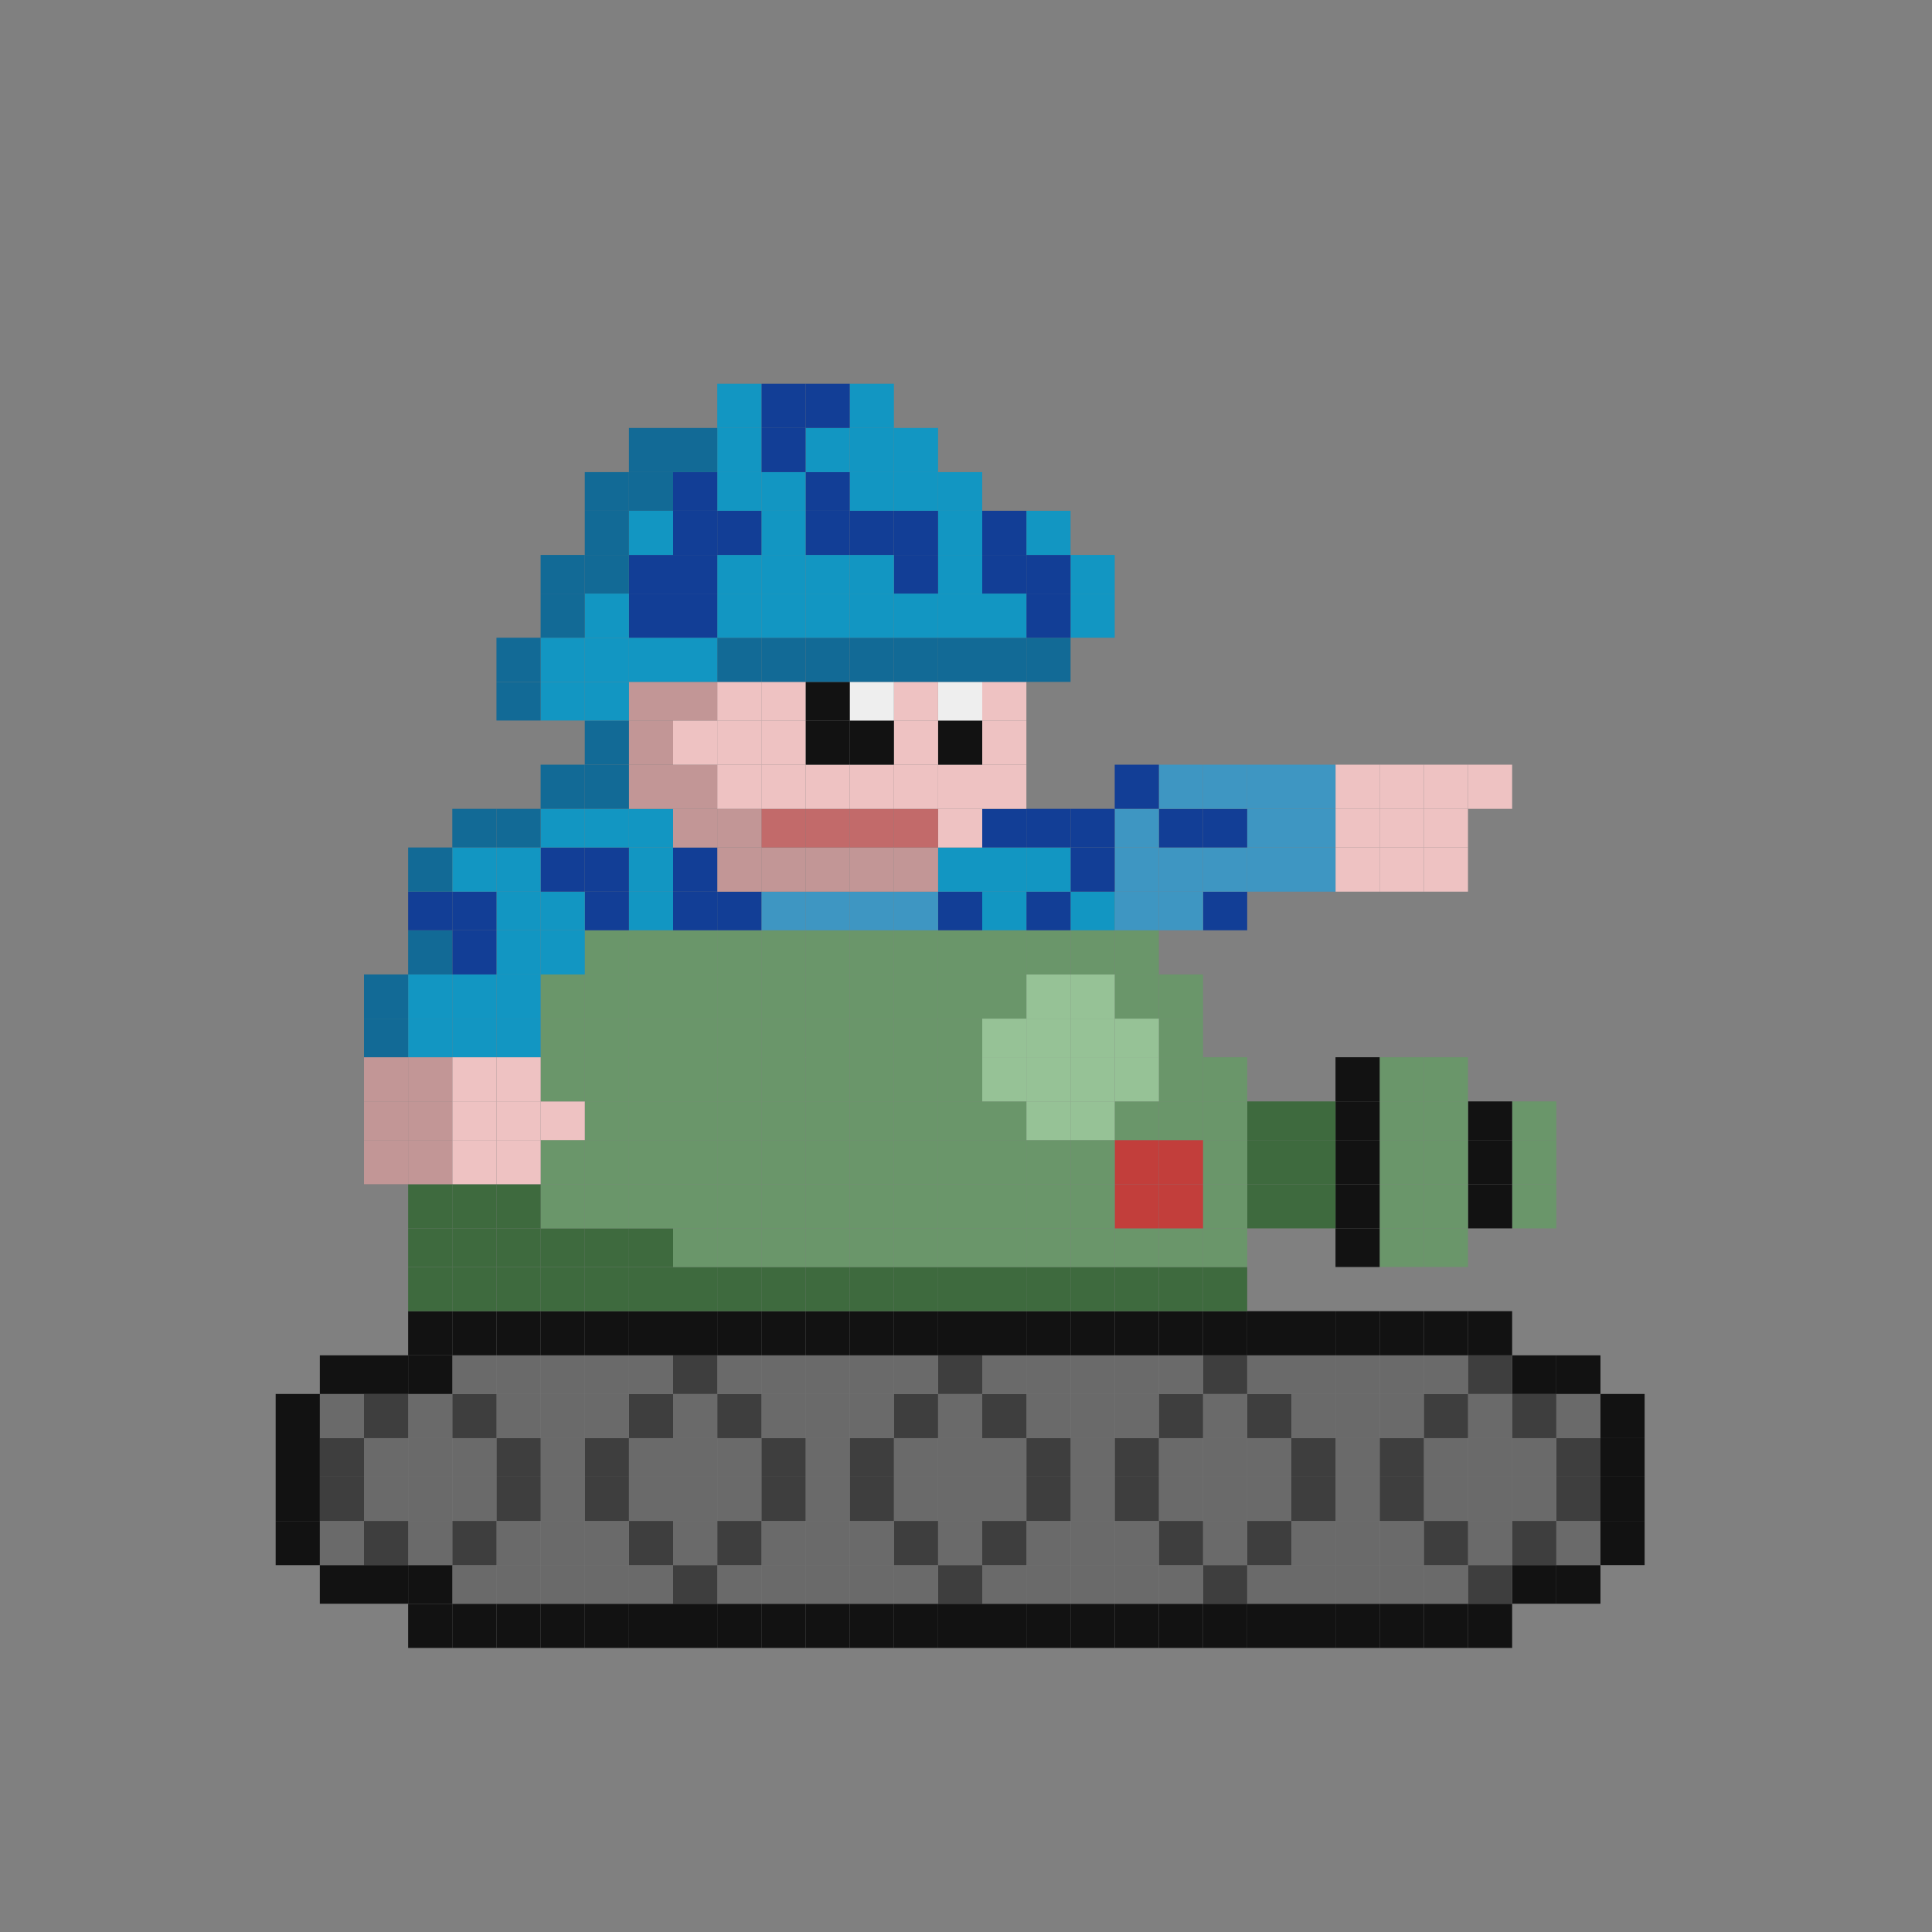 <svg id="Calque_1" data-name="Calque 1" xmlns="http://www.w3.org/2000/svg" viewBox="0 0 350 350"><rect x="0" y="0" width="350" height="350" fill="#808080" stroke="none"/><defs><style>.cls-1{opacity:0.86;}.cls-2{fill:#666;}.cls-3{fill:#333;}.cls-4{fill:#696;}.cls-5{fill:#fcc;}.cls-6{fill:#363;}.cls-7{fill:#39c;}.cls-8{fill:#039;}.cls-9{fill:#cc3330;}.cls-10{fill:#9c9;}.cls-11{fill:#09c;}.cls-12{fill:#069;}.cls-13{fill:#fff;}.cls-14{fill:#c99;}.cls-15{fill:#c66;}</style></defs><g class="cls-1"><rect x="289.94" y="275.53" width="8" height="8"/><rect x="289.94" y="267.53" width="8" height="8"/><rect x="289.94" y="260.53" width="8" height="7"/><rect x="289.94" y="252.53" width="8" height="8"/><rect x="281.94" y="283.53" width="8" height="7"/><rect class="cls-2" x="281.94" y="275.53" width="8" height="8"/><rect class="cls-3" x="281.94" y="267.53" width="8" height="8"/><rect class="cls-3" x="281.94" y="260.53" width="8" height="7"/><rect class="cls-2" x="281.94" y="252.53" width="8" height="8"/><rect x="281.94" y="245.53" width="8" height="7"/><rect x="273.94" y="283.53" width="8" height="7"/><rect class="cls-3" x="273.94" y="275.53" width="8" height="8"/><rect class="cls-2" x="273.94" y="267.53" width="8" height="8"/><rect class="cls-2" x="273.94" y="260.53" width="8" height="7"/><rect class="cls-3" x="273.94" y="252.53" width="8" height="8"/><rect x="273.94" y="245.53" width="8" height="7"/><rect class="cls-4" x="273.94" y="214.53" width="8" height="8"/><rect class="cls-4" x="273.94" y="206.53" width="8" height="8"/><rect class="cls-4" x="273.94" y="199.53" width="8" height="7"/><polygon points="273.94 298.04 273.94 298.54 265.94 298.54 265.94 298.04 265.94 290.54 273.94 290.54 273.94 298.04"/><rect class="cls-3" x="265.94" y="283.53" width="8" height="7"/><rect class="cls-2" x="265.94" y="275.53" width="8" height="8"/><rect class="cls-2" x="265.94" y="267.53" width="8" height="8"/><rect class="cls-2" x="265.94" y="260.53" width="8" height="7"/><rect class="cls-2" x="265.94" y="252.53" width="8" height="8"/><rect class="cls-3" x="265.94" y="245.53" width="8" height="7"/><rect x="265.94" y="237.53" width="8" height="8"/><rect x="265.94" y="214.53" width="8" height="8"/><rect x="265.94" y="206.53" width="8" height="8"/><rect x="265.94" y="199.53" width="8" height="7"/><rect class="cls-5" x="265.94" y="138.53" width="8" height="8"/><polygon points="265.94 298.04 265.94 298.54 257.94 298.54 257.94 298.04 257.94 290.54 265.94 290.54 265.94 298.04"/><rect class="cls-2" x="257.94" y="283.53" width="8" height="7"/><rect class="cls-3" x="257.94" y="275.53" width="8" height="8"/><rect class="cls-2" x="257.94" y="267.53" width="8" height="8"/><rect class="cls-2" x="257.94" y="260.53" width="8" height="7"/><rect class="cls-3" x="257.94" y="252.53" width="8" height="8"/><rect class="cls-2" x="257.94" y="245.53" width="8" height="7"/><rect x="257.94" y="237.53" width="8" height="8"/><rect class="cls-4" x="257.94" y="222.53" width="8" height="7"/><rect class="cls-4" x="257.94" y="214.53" width="8" height="8"/><rect class="cls-4" x="257.94" y="206.53" width="8" height="8"/><rect class="cls-4" x="257.94" y="199.53" width="8" height="7"/><rect class="cls-4" x="257.94" y="191.53" width="8" height="8"/><rect class="cls-5" x="257.94" y="153.53" width="8" height="8"/><rect class="cls-5" x="257.94" y="146.53" width="8" height="7"/><rect class="cls-5" x="257.94" y="138.53" width="8" height="8"/><polygon points="257.94 298.04 257.94 298.54 249.94 298.54 249.94 298.04 249.94 290.54 257.94 290.54 257.94 298.04"/><rect class="cls-2" x="249.94" y="283.53" width="8" height="7"/><rect class="cls-2" x="249.94" y="275.53" width="8" height="8"/><rect class="cls-3" x="249.94" y="267.53" width="8" height="8"/><rect class="cls-3" x="249.94" y="260.53" width="8" height="7"/><rect class="cls-2" x="249.94" y="252.53" width="8" height="8"/><rect class="cls-2" x="249.94" y="245.53" width="8" height="7"/><rect x="249.94" y="237.53" width="8" height="8"/><rect class="cls-4" x="249.94" y="222.53" width="8" height="7"/><rect class="cls-4" x="249.94" y="214.53" width="8" height="8"/><rect class="cls-4" x="249.94" y="206.53" width="8" height="8"/><rect class="cls-4" x="249.94" y="199.53" width="8" height="7"/><rect class="cls-4" x="249.94" y="191.53" width="8" height="8"/><rect class="cls-5" x="249.94" y="153.53" width="8" height="8"/><rect class="cls-5" x="249.94" y="146.53" width="8" height="7"/><rect class="cls-5" x="249.94" y="138.53" width="8" height="8"/><polygon points="249.94 298.04 249.94 298.54 241.94 298.54 241.94 298.04 241.94 290.54 249.94 290.54 249.94 298.04"/><rect class="cls-2" x="241.94" y="283.53" width="8" height="7"/><rect class="cls-2" x="241.94" y="275.53" width="8" height="8"/><rect class="cls-2" x="241.94" y="267.53" width="8" height="8"/><rect class="cls-2" x="241.94" y="260.53" width="8" height="7"/><rect class="cls-2" x="241.94" y="252.53" width="8" height="8"/><rect class="cls-2" x="241.94" y="245.53" width="8" height="7"/><rect x="241.94" y="237.53" width="8" height="8"/><rect x="241.94" y="222.53" width="8" height="7"/><rect x="241.94" y="214.53" width="8" height="8"/><rect x="241.94" y="206.53" width="8" height="8"/><rect x="241.94" y="199.53" width="8" height="7"/><rect x="241.94" y="191.53" width="8" height="8"/><rect class="cls-5" x="241.94" y="153.53" width="8" height="8"/><rect class="cls-5" x="241.94" y="146.53" width="8" height="7"/><rect class="cls-5" x="241.94" y="138.53" width="8" height="8"/><polygon points="241.94 298.04 241.94 298.54 233.94 298.54 233.94 298.04 233.94 290.54 241.94 290.54 241.94 298.04"/><rect class="cls-2" x="233.94" y="283.53" width="8" height="7"/><rect class="cls-2" x="233.94" y="275.53" width="8" height="8"/><rect class="cls-3" x="233.94" y="267.53" width="8" height="8"/><rect class="cls-3" x="233.94" y="260.53" width="8" height="7"/><rect class="cls-2" x="233.94" y="252.53" width="8" height="8"/><rect class="cls-2" x="233.94" y="245.53" width="8" height="7"/><rect x="233.94" y="237.53" width="8" height="8"/><rect class="cls-6" x="233.94" y="214.53" width="8" height="8"/><rect class="cls-6" x="233.94" y="206.53" width="8" height="8"/><rect class="cls-6" x="233.94" y="199.53" width="8" height="7"/><rect class="cls-7" x="233.94" y="153.53" width="8" height="8"/><rect class="cls-7" x="233.94" y="146.53" width="8" height="7"/><rect class="cls-7" x="233.94" y="138.53" width="8" height="8"/><polygon points="233.94 298.04 233.94 298.54 225.94 298.54 225.94 298.04 225.94 290.54 233.94 290.54 233.94 298.04"/><rect class="cls-2" x="225.94" y="283.53" width="8" height="7"/><rect class="cls-3" x="225.94" y="275.53" width="8" height="8"/><rect class="cls-2" x="225.94" y="267.53" width="8" height="8"/><rect class="cls-2" x="225.94" y="260.53" width="8" height="7"/><rect class="cls-3" x="225.94" y="252.53" width="8" height="8"/><rect class="cls-2" x="225.94" y="245.53" width="8" height="7"/><rect x="225.94" y="237.53" width="8" height="8"/><rect class="cls-6" x="225.94" y="214.53" width="8" height="8"/><rect class="cls-6" x="225.94" y="206.53" width="8" height="8"/><rect class="cls-6" x="225.94" y="199.53" width="8" height="7"/><rect class="cls-7" x="225.94" y="153.53" width="8" height="8"/><rect class="cls-7" x="225.94" y="146.53" width="8" height="7"/><rect class="cls-7" x="225.94" y="138.53" width="8" height="8"/><polygon points="225.94 298.04 225.94 298.54 217.94 298.54 217.94 298.04 217.94 290.54 225.94 290.54 225.94 298.04"/><rect class="cls-3" x="217.94" y="283.53" width="8" height="7"/><rect class="cls-2" x="217.94" y="275.53" width="8" height="8"/><rect class="cls-2" x="217.94" y="267.53" width="8" height="8"/><rect class="cls-2" x="217.94" y="260.53" width="8" height="7"/><rect class="cls-2" x="217.94" y="252.53" width="8" height="8"/><rect class="cls-3" x="217.94" y="245.53" width="8" height="7"/><rect x="217.94" y="237.53" width="8" height="8"/><rect class="cls-6" x="217.94" y="229.53" width="8" height="8"/><rect class="cls-4" x="217.94" y="222.53" width="8" height="7"/><rect class="cls-4" x="217.94" y="214.53" width="8" height="8"/><rect class="cls-4" x="217.94" y="206.53" width="8" height="8"/><rect class="cls-4" x="217.94" y="199.53" width="8" height="7"/><rect class="cls-4" x="217.94" y="191.53" width="8" height="8"/><rect class="cls-8" x="217.94" y="161.53" width="8" height="7"/><rect class="cls-7" x="217.94" y="153.53" width="8" height="8"/><rect class="cls-8" x="217.94" y="146.53" width="8" height="7"/><rect class="cls-7" x="217.94" y="138.53" width="8" height="8"/><polygon points="217.94 298.04 217.94 298.54 209.94 298.54 209.94 298.04 209.94 290.54 217.94 290.54 217.94 298.04"/><rect class="cls-2" x="209.94" y="283.53" width="8" height="7"/><rect class="cls-3" x="209.94" y="275.53" width="8" height="8"/><rect class="cls-2" x="209.94" y="267.53" width="8" height="8"/><rect class="cls-2" x="209.94" y="260.53" width="8" height="7"/><rect class="cls-3" x="209.94" y="252.53" width="8" height="8"/><rect class="cls-2" x="209.94" y="245.53" width="8" height="7"/><rect x="209.94" y="237.53" width="8" height="8"/><rect class="cls-6" x="209.94" y="229.53" width="8" height="8"/><rect class="cls-4" x="209.94" y="222.53" width="8" height="7"/><rect class="cls-9" x="209.94" y="214.53" width="8" height="8"/><rect class="cls-9" x="209.94" y="206.53" width="8" height="8"/><rect class="cls-4" x="209.94" y="199.53" width="8" height="7"/><rect class="cls-4" x="209.94" y="191.53" width="8" height="8"/><rect class="cls-4" x="209.94" y="184.53" width="8" height="7"/><rect class="cls-4" x="209.94" y="176.53" width="8" height="8"/><rect class="cls-7" x="209.94" y="161.53" width="8" height="7"/><rect class="cls-7" x="209.94" y="153.53" width="8" height="8"/><rect class="cls-8" x="209.94" y="146.53" width="8" height="7"/><rect class="cls-7" x="209.94" y="138.53" width="8" height="8"/><polygon points="209.94 298.04 209.94 298.54 201.94 298.54 201.94 298.04 201.94 290.54 209.94 290.54 209.94 298.04"/><rect class="cls-2" x="201.94" y="283.53" width="8" height="7"/><rect class="cls-2" x="201.94" y="275.53" width="8" height="8"/><rect class="cls-3" x="201.94" y="267.53" width="8" height="8"/><rect class="cls-3" x="201.94" y="260.53" width="8" height="7"/><rect class="cls-2" x="201.94" y="252.53" width="8" height="8"/><rect class="cls-2" x="201.94" y="245.53" width="8" height="7"/><rect x="201.94" y="237.53" width="8" height="8"/><rect class="cls-6" x="201.94" y="229.53" width="8" height="8"/><rect class="cls-4" x="201.94" y="222.53" width="8" height="7"/><rect class="cls-9" x="201.94" y="214.53" width="8" height="8"/><rect class="cls-9" x="201.94" y="206.53" width="8" height="8"/><rect class="cls-4" x="201.94" y="199.53" width="8" height="7"/><rect class="cls-10" x="201.94" y="191.53" width="8" height="8"/><rect class="cls-10" x="201.94" y="184.53" width="8" height="7"/><rect class="cls-4" x="201.94" y="176.53" width="8" height="8"/><rect class="cls-4" x="201.94" y="168.53" width="8" height="8"/><rect class="cls-7" x="201.94" y="161.53" width="8" height="7"/><rect class="cls-7" x="201.94" y="153.53" width="8" height="8"/><rect class="cls-7" x="201.94" y="146.53" width="8" height="7"/><rect class="cls-8" x="201.94" y="138.53" width="8" height="8"/><polygon points="201.94 298.04 201.94 298.54 193.94 298.54 193.94 298.04 193.94 290.54 201.94 290.54 201.94 298.04"/><rect class="cls-2" x="193.94" y="283.53" width="8" height="7"/><rect class="cls-2" x="193.94" y="275.53" width="8" height="8"/><rect class="cls-2" x="193.94" y="267.53" width="8" height="8"/><rect class="cls-2" x="193.94" y="260.53" width="8" height="7"/><rect class="cls-2" x="193.94" y="252.53" width="8" height="8"/><rect class="cls-2" x="193.94" y="245.53" width="8" height="7"/><rect x="193.94" y="237.53" width="8" height="8"/><rect class="cls-6" x="193.94" y="229.53" width="8" height="8"/><rect class="cls-4" x="193.94" y="222.53" width="8" height="7"/><rect class="cls-4" x="193.94" y="214.53" width="8" height="8"/><rect class="cls-4" x="193.94" y="206.53" width="8" height="8"/><rect class="cls-10" x="193.94" y="199.53" width="8" height="7"/><rect class="cls-10" x="193.94" y="191.53" width="8" height="8"/><rect class="cls-10" x="193.94" y="184.53" width="8" height="7"/><rect class="cls-10" x="193.94" y="176.53" width="8" height="8"/><rect class="cls-4" x="193.94" y="168.53" width="8" height="8"/><rect class="cls-11" x="193.94" y="161.53" width="8" height="7"/><rect class="cls-8" x="193.94" y="153.53" width="8" height="8"/><rect class="cls-8" x="193.94" y="146.53" width="8" height="7"/><rect class="cls-11" x="193.94" y="107.53" width="8" height="8"/><rect class="cls-11" x="193.94" y="100.53" width="8" height="7"/><polygon points="193.94 298.04 193.94 298.54 185.94 298.54 185.94 298.04 185.94 290.54 193.94 290.54 193.94 298.04"/><rect class="cls-2" x="185.94" y="283.53" width="8" height="7"/><rect class="cls-2" x="185.94" y="275.53" width="8" height="8"/><rect class="cls-3" x="185.94" y="267.53" width="8" height="8"/><rect class="cls-3" x="185.94" y="260.53" width="8" height="7"/><rect class="cls-2" x="185.94" y="252.53" width="8" height="8"/><rect class="cls-2" x="185.94" y="245.53" width="8" height="7"/><rect x="185.94" y="237.53" width="8" height="8"/><rect class="cls-6" x="185.94" y="229.53" width="8" height="8"/><rect class="cls-4" x="185.94" y="222.53" width="8" height="7"/><rect class="cls-4" x="185.94" y="214.53" width="8" height="8"/><rect class="cls-4" x="185.94" y="206.53" width="8" height="8"/><rect class="cls-10" x="185.94" y="199.53" width="8" height="7"/><rect class="cls-10" x="185.94" y="191.53" width="8" height="8"/><rect class="cls-10" x="185.94" y="184.53" width="8" height="7"/><rect class="cls-10" x="185.94" y="176.53" width="8" height="8"/><rect class="cls-4" x="185.94" y="168.53" width="8" height="8"/><rect class="cls-8" x="185.94" y="161.53" width="8" height="7"/><rect class="cls-11" x="185.94" y="153.53" width="8" height="8"/><rect class="cls-8" x="185.94" y="146.53" width="8" height="7"/><rect class="cls-12" x="185.94" y="115.53" width="8" height="8"/><rect class="cls-8" x="185.94" y="107.53" width="8" height="8"/><rect class="cls-8" x="185.94" y="100.53" width="8" height="7"/><rect class="cls-11" x="185.94" y="92.53" width="8" height="8"/><polygon points="185.94 298.04 185.94 298.54 177.94 298.54 177.94 298.04 177.94 290.54 185.94 290.54 185.94 298.04"/><rect class="cls-2" x="177.94" y="283.53" width="8" height="7"/><rect class="cls-3" x="177.94" y="275.53" width="8" height="8"/><rect class="cls-2" x="177.94" y="267.53" width="8" height="8"/><rect class="cls-2" x="177.94" y="260.53" width="8" height="7"/><rect class="cls-3" x="177.94" y="252.53" width="8" height="8"/><rect class="cls-2" x="177.94" y="245.53" width="8" height="7"/><rect x="177.94" y="237.53" width="8" height="8"/><rect class="cls-6" x="177.94" y="229.53" width="8" height="8"/><rect class="cls-4" x="177.94" y="222.53" width="8" height="7"/><rect class="cls-4" x="177.94" y="214.53" width="8" height="8"/><rect class="cls-4" x="177.94" y="206.53" width="8" height="8"/><rect class="cls-4" x="177.94" y="199.53" width="8" height="7"/><rect class="cls-10" x="177.94" y="191.53" width="8" height="8"/><rect class="cls-10" x="177.94" y="184.53" width="8" height="7"/><rect class="cls-4" x="177.94" y="176.53" width="8" height="8"/><rect class="cls-4" x="177.94" y="168.53" width="8" height="8"/><rect class="cls-11" x="177.94" y="161.53" width="8" height="7"/><rect class="cls-11" x="177.94" y="153.53" width="8" height="8"/><rect class="cls-8" x="177.94" y="146.53" width="8" height="7"/><rect class="cls-5" x="177.94" y="138.53" width="8" height="8"/><rect class="cls-5" x="177.94" y="130.53" width="8" height="8"/><rect class="cls-5" x="177.94" y="123.53" width="8" height="7"/><rect class="cls-12" x="177.94" y="115.53" width="8" height="8"/><rect class="cls-11" x="177.94" y="107.53" width="8" height="8"/><rect class="cls-8" x="177.94" y="100.53" width="8" height="7"/><rect class="cls-8" x="177.94" y="92.53" width="8" height="8"/><polygon points="177.94 298.04 177.94 298.54 169.94 298.54 169.94 298.04 169.94 290.54 177.94 290.54 177.94 298.04"/><rect class="cls-3" x="169.94" y="283.53" width="8" height="7"/><rect class="cls-2" x="169.94" y="275.53" width="8" height="8"/><rect class="cls-2" x="169.94" y="267.53" width="8" height="8"/><rect class="cls-2" x="169.94" y="260.53" width="8" height="7"/><rect class="cls-2" x="169.94" y="252.53" width="8" height="8"/><rect class="cls-3" x="169.94" y="245.53" width="8" height="7"/><rect x="169.94" y="237.53" width="8" height="8"/><rect class="cls-6" x="169.94" y="229.53" width="8" height="8"/><rect class="cls-4" x="169.94" y="222.53" width="8" height="7"/><rect class="cls-4" x="169.94" y="214.53" width="8" height="8"/><rect class="cls-4" x="169.94" y="206.53" width="8" height="8"/><rect class="cls-4" x="169.94" y="199.53" width="8" height="7"/><rect class="cls-4" x="169.94" y="191.53" width="8" height="8"/><rect class="cls-4" x="169.94" y="184.53" width="8" height="7"/><rect class="cls-4" x="169.94" y="176.53" width="8" height="8"/><rect class="cls-4" x="169.94" y="168.53" width="8" height="8"/><rect class="cls-8" x="169.94" y="161.53" width="8" height="7"/><rect class="cls-11" x="169.94" y="153.53" width="8" height="8"/><rect class="cls-5" x="169.94" y="146.53" width="8" height="7"/><rect class="cls-5" x="169.94" y="138.53" width="8" height="8"/><rect x="169.94" y="130.53" width="8" height="8"/><rect class="cls-13" x="169.94" y="123.53" width="8" height="7"/><rect class="cls-12" x="169.94" y="115.53" width="8" height="8"/><rect class="cls-11" x="169.94" y="107.53" width="8" height="8"/><rect class="cls-11" x="169.94" y="100.53" width="8" height="7"/><rect class="cls-11" x="169.94" y="92.53" width="8" height="8"/><rect class="cls-11" x="169.94" y="85.53" width="8" height="7"/><polygon points="169.94 298.04 169.94 298.54 161.94 298.54 161.94 298.04 161.94 290.54 169.94 290.54 169.94 298.04"/><rect class="cls-2" x="161.94" y="283.53" width="8" height="7"/><rect class="cls-3" x="161.94" y="275.53" width="8" height="8"/><rect class="cls-2" x="161.94" y="267.53" width="8" height="8"/><rect class="cls-2" x="161.94" y="260.53" width="8" height="7"/><rect class="cls-3" x="161.94" y="252.53" width="8" height="8"/><rect class="cls-2" x="161.94" y="245.53" width="8" height="7"/><rect x="161.94" y="237.53" width="8" height="8"/><rect class="cls-6" x="161.94" y="229.53" width="8" height="8"/><rect class="cls-4" x="161.94" y="222.53" width="8" height="7"/><rect class="cls-4" x="161.94" y="214.53" width="8" height="8"/><rect class="cls-4" x="161.94" y="206.53" width="8" height="8"/><rect class="cls-4" x="161.94" y="199.53" width="8" height="7"/><rect class="cls-4" x="161.94" y="191.53" width="8" height="8"/><rect class="cls-4" x="161.94" y="184.53" width="8" height="7"/><rect class="cls-4" x="161.94" y="176.53" width="8" height="8"/><rect class="cls-4" x="161.94" y="168.53" width="8" height="8"/><rect class="cls-7" x="161.94" y="161.53" width="8" height="7"/><rect class="cls-14" x="161.94" y="153.53" width="8" height="8"/><rect class="cls-15" x="161.94" y="146.53" width="8" height="7"/><rect class="cls-5" x="161.94" y="138.53" width="8" height="8"/><rect class="cls-5" x="161.94" y="130.53" width="8" height="8"/><rect class="cls-5" x="161.94" y="123.53" width="8" height="7"/><rect class="cls-12" x="161.94" y="115.53" width="8" height="8"/><rect class="cls-11" x="161.94" y="107.53" width="8" height="8"/><rect class="cls-8" x="161.94" y="100.53" width="8" height="7"/><rect class="cls-8" x="161.94" y="92.53" width="8" height="8"/><rect class="cls-11" x="161.94" y="85.53" width="8" height="7"/><rect class="cls-11" x="161.94" y="77.53" width="8" height="8"/><polygon points="161.94 298.04 161.94 298.54 153.94 298.54 153.94 298.04 153.94 290.54 161.94 290.54 161.94 298.04"/><rect class="cls-2" x="153.94" y="283.53" width="8" height="7"/><rect class="cls-2" x="153.94" y="275.53" width="8" height="8"/><rect class="cls-3" x="153.94" y="267.53" width="8" height="8"/><rect class="cls-3" x="153.94" y="260.53" width="8" height="7"/><rect class="cls-2" x="153.94" y="252.53" width="8" height="8"/><rect class="cls-2" x="153.94" y="245.53" width="8" height="7"/><rect x="153.94" y="237.53" width="8" height="8"/><rect class="cls-6" x="153.94" y="229.53" width="8" height="8"/><rect class="cls-4" x="153.94" y="222.53" width="8" height="7"/><rect class="cls-4" x="153.94" y="214.53" width="8" height="8"/><rect class="cls-4" x="153.94" y="206.53" width="8" height="8"/><rect class="cls-4" x="153.94" y="199.53" width="8" height="7"/><rect class="cls-4" x="153.94" y="191.53" width="8" height="8"/><rect class="cls-4" x="153.94" y="184.53" width="8" height="7"/><rect class="cls-4" x="153.94" y="176.53" width="8" height="8"/><rect class="cls-4" x="153.94" y="168.53" width="8" height="8"/><rect class="cls-7" x="153.94" y="161.53" width="8" height="7"/><rect class="cls-14" x="153.94" y="153.53" width="8" height="8"/><rect class="cls-15" x="153.94" y="146.53" width="8" height="7"/><rect class="cls-5" x="153.94" y="138.53" width="8" height="8"/><rect x="153.94" y="130.53" width="8" height="8"/><rect class="cls-13" x="153.94" y="123.53" width="8" height="7"/><rect class="cls-12" x="153.94" y="115.53" width="8" height="8"/><rect class="cls-11" x="153.94" y="107.53" width="8" height="8"/><rect class="cls-11" x="153.94" y="100.53" width="8" height="7"/><rect class="cls-8" x="153.94" y="92.53" width="8" height="8"/><rect class="cls-11" x="153.94" y="85.53" width="8" height="7"/><rect class="cls-11" x="153.94" y="77.53" width="8" height="8"/><rect class="cls-11" x="153.94" y="69.53" width="8" height="8"/><polygon points="153.94 298.04 153.94 298.54 145.94 298.54 145.94 298.04 145.94 290.54 153.94 290.54 153.94 298.04"/><rect class="cls-2" x="145.94" y="283.53" width="8" height="7"/><rect class="cls-2" x="145.94" y="275.53" width="8" height="8"/><rect class="cls-2" x="145.94" y="267.53" width="8" height="8"/><rect class="cls-2" x="145.94" y="260.53" width="8" height="7"/><rect class="cls-2" x="145.94" y="252.53" width="8" height="8"/><rect class="cls-2" x="145.94" y="245.53" width="8" height="7"/><rect x="145.94" y="237.53" width="8" height="8"/><rect class="cls-6" x="145.94" y="229.53" width="8" height="8"/><rect class="cls-4" x="145.94" y="222.53" width="8" height="7"/><rect class="cls-4" x="145.94" y="214.53" width="8" height="8"/><rect class="cls-4" x="145.94" y="206.53" width="8" height="8"/><rect class="cls-4" x="145.94" y="199.53" width="8" height="7"/><rect class="cls-4" x="145.94" y="191.53" width="8" height="8"/><rect class="cls-4" x="145.94" y="184.53" width="8" height="7"/><rect class="cls-4" x="145.94" y="176.53" width="8" height="8"/><rect class="cls-4" x="145.94" y="168.53" width="8" height="8"/><rect class="cls-7" x="145.94" y="161.53" width="8" height="7"/><rect class="cls-14" x="145.94" y="153.53" width="8" height="8"/><rect class="cls-15" x="145.94" y="146.53" width="8" height="7"/><rect class="cls-5" x="145.94" y="138.53" width="8" height="8"/><rect x="145.94" y="130.53" width="8" height="8"/><rect x="145.94" y="123.53" width="8" height="7"/><rect class="cls-12" x="145.94" y="115.53" width="8" height="8"/><rect class="cls-11" x="145.94" y="107.53" width="8" height="8"/><rect class="cls-11" x="145.94" y="100.53" width="8" height="7"/><rect class="cls-8" x="145.94" y="92.53" width="8" height="8"/><rect class="cls-8" x="145.94" y="85.53" width="8" height="7"/><rect class="cls-11" x="145.94" y="77.53" width="8" height="8"/><rect class="cls-8" x="145.94" y="69.53" width="8" height="8"/><polygon points="145.94 298.04 145.94 298.54 137.94 298.54 137.94 298.04 137.94 290.54 145.94 290.54 145.94 298.04"/><rect class="cls-2" x="137.94" y="283.53" width="8" height="7"/><rect class="cls-2" x="137.94" y="275.53" width="8" height="8"/><rect class="cls-3" x="137.94" y="267.53" width="8" height="8"/><rect class="cls-3" x="137.94" y="260.53" width="8" height="7"/><rect class="cls-2" x="137.94" y="252.53" width="8" height="8"/><rect class="cls-2" x="137.94" y="245.53" width="8" height="7"/><rect x="137.94" y="237.53" width="8" height="8"/><rect class="cls-6" x="137.94" y="229.53" width="8" height="8"/><rect class="cls-4" x="137.94" y="222.53" width="8" height="7"/><rect class="cls-4" x="137.94" y="214.53" width="8" height="8"/><rect class="cls-4" x="137.94" y="206.53" width="8" height="8"/><rect class="cls-4" x="137.94" y="199.53" width="8" height="7"/><rect class="cls-4" x="137.94" y="191.53" width="8" height="8"/><rect class="cls-4" x="137.94" y="184.53" width="8" height="7"/><rect class="cls-4" x="137.94" y="176.53" width="8" height="8"/><rect class="cls-4" x="137.94" y="168.53" width="8" height="8"/><rect class="cls-7" x="137.94" y="161.53" width="8" height="7"/><rect class="cls-14" x="137.94" y="153.53" width="8" height="8"/><rect class="cls-15" x="137.94" y="146.53" width="8" height="7"/><rect class="cls-5" x="137.94" y="138.53" width="8" height="8"/><rect class="cls-5" x="137.94" y="130.53" width="8" height="8"/><rect class="cls-5" x="137.94" y="123.53" width="8" height="7"/><rect class="cls-12" x="137.94" y="115.53" width="8" height="8"/><rect class="cls-11" x="137.94" y="107.53" width="8" height="8"/><rect class="cls-11" x="137.94" y="100.53" width="8" height="7"/><rect class="cls-11" x="137.94" y="92.53" width="8" height="8"/><rect class="cls-11" x="137.94" y="85.53" width="8" height="7"/><rect class="cls-8" x="137.94" y="77.53" width="8" height="8"/><rect class="cls-8" x="137.94" y="69.53" width="8" height="8"/><polygon points="137.94 298.04 137.94 298.54 129.94 298.54 129.94 298.04 129.94 290.54 137.94 290.54 137.94 298.04"/><rect class="cls-2" x="129.94" y="283.53" width="8" height="7"/><rect class="cls-3" x="129.94" y="275.53" width="8" height="8"/><rect class="cls-2" x="129.94" y="267.53" width="8" height="8"/><rect class="cls-2" x="129.94" y="260.53" width="8" height="7"/><rect class="cls-3" x="129.94" y="252.53" width="8" height="8"/><rect class="cls-2" x="129.94" y="245.53" width="8" height="7"/><rect x="129.94" y="237.53" width="8" height="8"/><rect class="cls-6" x="129.94" y="229.53" width="8" height="8"/><rect class="cls-4" x="129.94" y="222.53" width="8" height="7"/><rect class="cls-4" x="129.94" y="214.53" width="8" height="8"/><rect class="cls-4" x="129.94" y="206.53" width="8" height="8"/><rect class="cls-4" x="129.94" y="199.53" width="8" height="7"/><rect class="cls-4" x="129.94" y="191.53" width="8" height="8"/><rect class="cls-4" x="129.94" y="184.53" width="8" height="7"/><rect class="cls-4" x="129.94" y="176.53" width="8" height="8"/><rect class="cls-4" x="129.94" y="168.53" width="8" height="8"/><rect class="cls-8" x="129.94" y="161.53" width="8" height="7"/><rect class="cls-14" x="129.94" y="153.53" width="8" height="8"/><rect class="cls-14" x="129.94" y="146.53" width="8" height="7"/><rect class="cls-5" x="129.94" y="138.53" width="8" height="8"/><rect class="cls-5" x="129.94" y="130.53" width="8" height="8"/><rect class="cls-5" x="129.94" y="123.53" width="8" height="7"/><rect class="cls-12" x="129.94" y="115.53" width="8" height="8"/><rect class="cls-11" x="129.94" y="107.53" width="8" height="8"/><rect class="cls-11" x="129.94" y="100.53" width="8" height="7"/><rect class="cls-8" x="129.94" y="92.53" width="8" height="8"/><rect class="cls-11" x="129.94" y="85.53" width="8" height="7"/><rect class="cls-11" x="129.94" y="77.53" width="8" height="8"/><rect class="cls-11" x="129.94" y="69.53" width="8" height="8"/><polygon points="129.94 298.04 129.94 298.54 121.94 298.54 121.94 298.04 121.94 290.54 129.94 290.54 129.94 298.04"/><rect class="cls-3" x="121.94" y="283.53" width="8" height="7"/><rect class="cls-2" x="121.94" y="275.53" width="8" height="8"/><rect class="cls-2" x="121.94" y="267.53" width="8" height="8"/><rect class="cls-2" x="121.94" y="260.53" width="8" height="7"/><rect class="cls-2" x="121.94" y="252.53" width="8" height="8"/><rect class="cls-3" x="121.94" y="245.53" width="8" height="7"/><rect x="121.94" y="237.53" width="8" height="8"/><rect class="cls-6" x="121.94" y="229.53" width="8" height="8"/><rect class="cls-4" x="121.94" y="222.53" width="8" height="7"/><rect class="cls-4" x="121.94" y="214.53" width="8" height="8"/><rect class="cls-4" x="121.94" y="206.53" width="8" height="8"/><rect class="cls-4" x="121.94" y="199.53" width="8" height="7"/><rect class="cls-4" x="121.94" y="191.53" width="8" height="8"/><rect class="cls-4" x="121.94" y="184.53" width="8" height="7"/><rect class="cls-4" x="121.94" y="176.53" width="8" height="8"/><rect class="cls-4" x="121.94" y="168.53" width="8" height="8"/><rect class="cls-8" x="121.94" y="161.53" width="8" height="7"/><rect class="cls-8" x="121.94" y="153.53" width="8" height="8"/><rect class="cls-14" x="121.94" y="146.53" width="8" height="7"/><rect class="cls-14" x="121.94" y="138.53" width="8" height="8"/><rect class="cls-5" x="121.94" y="130.53" width="8" height="8"/><rect class="cls-14" x="121.94" y="123.53" width="8" height="7"/><rect class="cls-11" x="121.94" y="115.53" width="8" height="8"/><rect class="cls-8" x="121.94" y="107.53" width="8" height="8"/><rect class="cls-8" x="121.94" y="100.53" width="8" height="7"/><rect class="cls-8" x="121.94" y="92.53" width="8" height="8"/><rect class="cls-8" x="121.94" y="85.53" width="8" height="7"/><rect class="cls-12" x="121.94" y="77.53" width="8" height="8"/><polygon points="121.94 298.04 121.94 298.54 113.94 298.54 113.94 298.04 113.94 290.54 121.94 290.54 121.94 298.04"/><rect class="cls-2" x="113.94" y="283.53" width="8" height="7"/><rect class="cls-3" x="113.94" y="275.53" width="8" height="8"/><rect class="cls-2" x="113.94" y="267.53" width="8" height="8"/><rect class="cls-2" x="113.94" y="260.53" width="8" height="7"/><rect class="cls-3" x="113.94" y="252.53" width="8" height="8"/><rect class="cls-2" x="113.94" y="245.53" width="8" height="7"/><rect x="113.94" y="237.53" width="8" height="8"/><rect class="cls-6" x="113.94" y="229.53" width="8" height="8"/><rect class="cls-6" x="113.94" y="222.53" width="8" height="7"/><rect class="cls-4" x="113.94" y="214.53" width="8" height="8"/><rect class="cls-4" x="113.94" y="206.53" width="8" height="8"/><rect class="cls-4" x="113.94" y="199.53" width="8" height="7"/><rect class="cls-4" x="113.94" y="191.53" width="8" height="8"/><rect class="cls-4" x="113.94" y="184.53" width="8" height="7"/><rect class="cls-4" x="113.94" y="176.53" width="8" height="8"/><rect class="cls-4" x="113.94" y="168.53" width="8" height="8"/><rect class="cls-11" x="113.94" y="161.53" width="8" height="7"/><rect class="cls-11" x="113.94" y="153.53" width="8" height="8"/><rect class="cls-11" x="113.94" y="146.53" width="8" height="7"/><rect class="cls-14" x="113.94" y="138.53" width="8" height="8"/><rect class="cls-14" x="113.94" y="130.53" width="8" height="8"/><rect class="cls-14" x="113.94" y="123.53" width="8" height="7"/><rect class="cls-11" x="113.94" y="115.53" width="8" height="8"/><rect class="cls-8" x="113.94" y="107.53" width="8" height="8"/><rect class="cls-8" x="113.94" y="100.53" width="8" height="7"/><rect class="cls-11" x="113.94" y="92.53" width="8" height="8"/><rect class="cls-12" x="113.94" y="85.53" width="8" height="7"/><rect class="cls-12" x="113.94" y="77.53" width="8" height="8"/><polygon points="113.94 298.04 113.94 298.54 105.94 298.54 105.94 298.04 105.94 290.54 113.94 290.54 113.94 298.04"/><rect class="cls-2" x="105.94" y="283.53" width="8" height="7"/><rect class="cls-2" x="105.94" y="275.53" width="8" height="8"/><rect class="cls-3" x="105.94" y="267.53" width="8" height="8"/><rect class="cls-3" x="105.94" y="260.53" width="8" height="7"/><rect class="cls-2" x="105.94" y="252.53" width="8" height="8"/><rect class="cls-2" x="105.94" y="245.53" width="8" height="7"/><rect x="105.94" y="237.53" width="8" height="8"/><rect class="cls-6" x="105.94" y="229.53" width="8" height="8"/><rect class="cls-6" x="105.94" y="222.53" width="8" height="7"/><rect class="cls-4" x="105.94" y="214.53" width="8" height="8"/><rect class="cls-4" x="105.94" y="206.53" width="8" height="8"/><rect class="cls-4" x="105.94" y="199.53" width="8" height="7"/><rect class="cls-4" x="105.94" y="191.53" width="8" height="8"/><rect class="cls-4" x="105.94" y="184.53" width="8" height="7"/><rect class="cls-4" x="105.94" y="176.53" width="8" height="8"/><rect class="cls-4" x="105.94" y="168.53" width="8" height="8"/><rect class="cls-8" x="105.94" y="161.53" width="8" height="7"/><rect class="cls-8" x="105.94" y="153.53" width="8" height="8"/><rect class="cls-11" x="105.94" y="146.53" width="8" height="7"/><rect class="cls-12" x="105.94" y="138.53" width="8" height="8"/><rect class="cls-12" x="105.94" y="130.53" width="8" height="8"/><rect class="cls-11" x="105.94" y="123.53" width="8" height="7"/><rect class="cls-11" x="105.94" y="115.53" width="8" height="8"/><rect class="cls-11" x="105.94" y="107.53" width="8" height="8"/><rect class="cls-12" x="105.94" y="100.53" width="8" height="7"/><rect class="cls-12" x="105.94" y="92.53" width="8" height="8"/><rect class="cls-12" x="105.94" y="85.53" width="8" height="7"/><polygon points="105.94 298.04 105.94 298.54 97.94 298.54 97.94 298.04 97.94 290.54 105.94 290.54 105.94 298.04"/><rect class="cls-2" x="97.94" y="283.53" width="8" height="7"/><rect class="cls-2" x="97.94" y="275.53" width="8" height="8"/><rect class="cls-2" x="97.94" y="267.53" width="8" height="8"/><rect class="cls-2" x="97.94" y="260.53" width="8" height="7"/><rect class="cls-2" x="97.94" y="252.53" width="8" height="8"/><rect class="cls-2" x="97.94" y="245.53" width="8" height="7"/><rect x="97.94" y="237.53" width="8" height="8"/><rect class="cls-6" x="97.94" y="229.53" width="8" height="8"/><rect class="cls-6" x="97.94" y="222.53" width="8" height="7"/><rect class="cls-4" x="97.94" y="214.53" width="8" height="8"/><rect class="cls-4" x="97.94" y="206.53" width="8" height="8"/><rect class="cls-5" x="97.94" y="199.53" width="8" height="7"/><rect class="cls-4" x="97.94" y="191.53" width="8" height="8"/><rect class="cls-4" x="97.94" y="184.53" width="8" height="7"/><rect class="cls-4" x="97.94" y="176.53" width="8" height="8"/><rect class="cls-11" x="97.94" y="168.53" width="8" height="8"/><rect class="cls-11" x="97.94" y="161.53" width="8" height="7"/><rect class="cls-8" x="97.94" y="153.53" width="8" height="8"/><rect class="cls-11" x="97.94" y="146.53" width="8" height="7"/><rect class="cls-12" x="97.94" y="138.53" width="8" height="8"/><rect class="cls-11" x="97.94" y="123.53" width="8" height="7"/><rect class="cls-11" x="97.94" y="115.53" width="8" height="8"/><rect class="cls-12" x="97.94" y="107.53" width="8" height="8"/><rect class="cls-12" x="97.94" y="100.53" width="8" height="7"/><polygon points="97.94 298.04 97.94 298.54 89.94 298.54 89.94 298.04 89.94 290.54 97.94 290.54 97.94 298.04"/><rect class="cls-2" x="89.94" y="283.53" width="8" height="7"/><rect class="cls-2" x="89.94" y="275.53" width="8" height="8"/><rect class="cls-3" x="89.94" y="267.53" width="8" height="8"/><rect class="cls-3" x="89.94" y="260.53" width="8" height="7"/><rect class="cls-2" x="89.94" y="252.53" width="8" height="8"/><rect class="cls-2" x="89.94" y="245.53" width="8" height="7"/><rect x="89.94" y="237.53" width="8" height="8"/><rect class="cls-6" x="89.94" y="229.53" width="8" height="8"/><rect class="cls-6" x="89.94" y="222.53" width="8" height="7"/><rect class="cls-6" x="89.94" y="214.53" width="8" height="8"/><rect class="cls-5" x="89.94" y="206.53" width="8" height="8"/><rect class="cls-5" x="89.94" y="199.53" width="8" height="7"/><rect class="cls-5" x="89.94" y="191.53" width="8" height="8"/><rect class="cls-11" x="89.94" y="184.53" width="8" height="7"/><rect class="cls-11" x="89.94" y="176.53" width="8" height="8"/><rect class="cls-11" x="89.94" y="168.53" width="8" height="8"/><rect class="cls-11" x="89.94" y="161.53" width="8" height="7"/><rect class="cls-11" x="89.94" y="153.53" width="8" height="8"/><rect class="cls-12" x="89.94" y="146.53" width="8" height="7"/><rect class="cls-12" x="89.94" y="123.53" width="8" height="7"/><rect class="cls-12" x="89.94" y="115.53" width="8" height="8"/><polygon points="89.94 298.04 89.94 298.54 81.94 298.54 81.94 298.04 81.94 290.54 89.94 290.54 89.94 298.04"/><rect class="cls-2" x="81.94" y="283.53" width="8" height="7"/><rect class="cls-3" x="81.94" y="275.53" width="8" height="8"/><rect class="cls-2" x="81.94" y="267.53" width="8" height="8"/><rect class="cls-2" x="81.94" y="260.53" width="8" height="7"/><rect class="cls-3" x="81.94" y="252.53" width="8" height="8"/><rect class="cls-2" x="81.94" y="245.53" width="8" height="7"/><rect x="81.94" y="237.53" width="8" height="8"/><rect class="cls-6" x="81.94" y="229.53" width="8" height="8"/><rect class="cls-6" x="81.94" y="222.53" width="8" height="7"/><rect class="cls-6" x="81.94" y="214.53" width="8" height="8"/><rect class="cls-5" x="81.94" y="206.53" width="8" height="8"/><rect class="cls-5" x="81.94" y="199.53" width="8" height="7"/><rect class="cls-5" x="81.94" y="191.53" width="8" height="8"/><rect class="cls-11" x="81.94" y="184.53" width="8" height="7"/><rect class="cls-11" x="81.94" y="176.53" width="8" height="8"/><rect class="cls-8" x="81.94" y="168.53" width="8" height="8"/><rect class="cls-8" x="81.94" y="161.53" width="8" height="7"/><rect class="cls-11" x="81.94" y="153.53" width="8" height="8"/><rect class="cls-12" x="81.94" y="146.53" width="8" height="7"/><polygon points="81.94 298.04 81.94 298.54 73.94 298.54 73.94 298.04 73.94 290.54 81.94 290.54 81.94 298.04"/><rect x="73.94" y="283.53" width="8" height="7"/><rect class="cls-2" x="73.94" y="275.53" width="8" height="8"/><rect class="cls-2" x="73.94" y="267.53" width="8" height="8"/><rect class="cls-2" x="73.94" y="260.53" width="8" height="7"/><rect class="cls-2" x="73.94" y="252.53" width="8" height="8"/><rect x="73.94" y="245.53" width="8" height="7"/><rect x="73.94" y="237.53" width="8" height="8"/><rect class="cls-6" x="73.94" y="229.53" width="8" height="8"/><rect class="cls-6" x="73.94" y="222.53" width="8" height="7"/><rect class="cls-6" x="73.94" y="214.53" width="8" height="8"/><rect class="cls-14" x="73.94" y="206.53" width="8" height="8"/><rect class="cls-14" x="73.94" y="199.53" width="8" height="7"/><rect class="cls-14" x="73.94" y="191.53" width="8" height="8"/><rect class="cls-11" x="73.94" y="184.53" width="8" height="7"/><rect class="cls-11" x="73.94" y="176.53" width="8" height="8"/><rect class="cls-12" x="73.94" y="168.53" width="8" height="8"/><rect class="cls-8" x="73.94" y="161.53" width="8" height="7"/><rect class="cls-12" x="73.94" y="153.53" width="8" height="8"/><rect x="65.94" y="283.53" width="8" height="7"/><rect class="cls-3" x="65.94" y="275.53" width="8" height="8"/><rect class="cls-2" x="65.94" y="267.53" width="8" height="8"/><rect class="cls-2" x="65.94" y="260.53" width="8" height="7"/><rect class="cls-3" x="65.94" y="252.53" width="8" height="8"/><rect x="65.94" y="245.53" width="8" height="7"/><rect class="cls-14" x="65.94" y="206.53" width="8" height="8"/><rect class="cls-14" x="65.94" y="199.53" width="8" height="7"/><rect class="cls-14" x="65.94" y="191.53" width="8" height="8"/><rect class="cls-12" x="65.94" y="184.53" width="8" height="7"/><rect class="cls-12" x="65.94" y="176.53" width="8" height="8"/><rect x="57.94" y="283.53" width="8" height="7"/><rect class="cls-2" x="57.94" y="275.53" width="8" height="8"/><rect class="cls-3" x="57.94" y="267.53" width="8" height="8"/><rect class="cls-3" x="57.94" y="260.53" width="8" height="7"/><rect class="cls-2" x="57.94" y="252.53" width="8" height="8"/><rect x="57.94" y="245.53" width="8" height="7"/><polygon points="57.94 275.54 57.94 283.54 50.44 283.54 49.94 283.54 49.94 275.54 50.44 275.54 57.94 275.54"/><polygon points="57.94 267.54 57.94 275.54 50.44 275.54 49.94 275.54 49.94 267.54 50.44 267.54 57.94 267.54"/><polygon points="57.94 260.54 57.94 267.54 50.44 267.54 49.94 267.54 49.94 260.54 50.44 260.54 57.94 260.54"/><polygon points="57.94 252.53 57.94 260.54 50.44 260.54 49.94 260.54 49.94 252.53 50.44 252.53 57.94 252.53"/></g></svg>